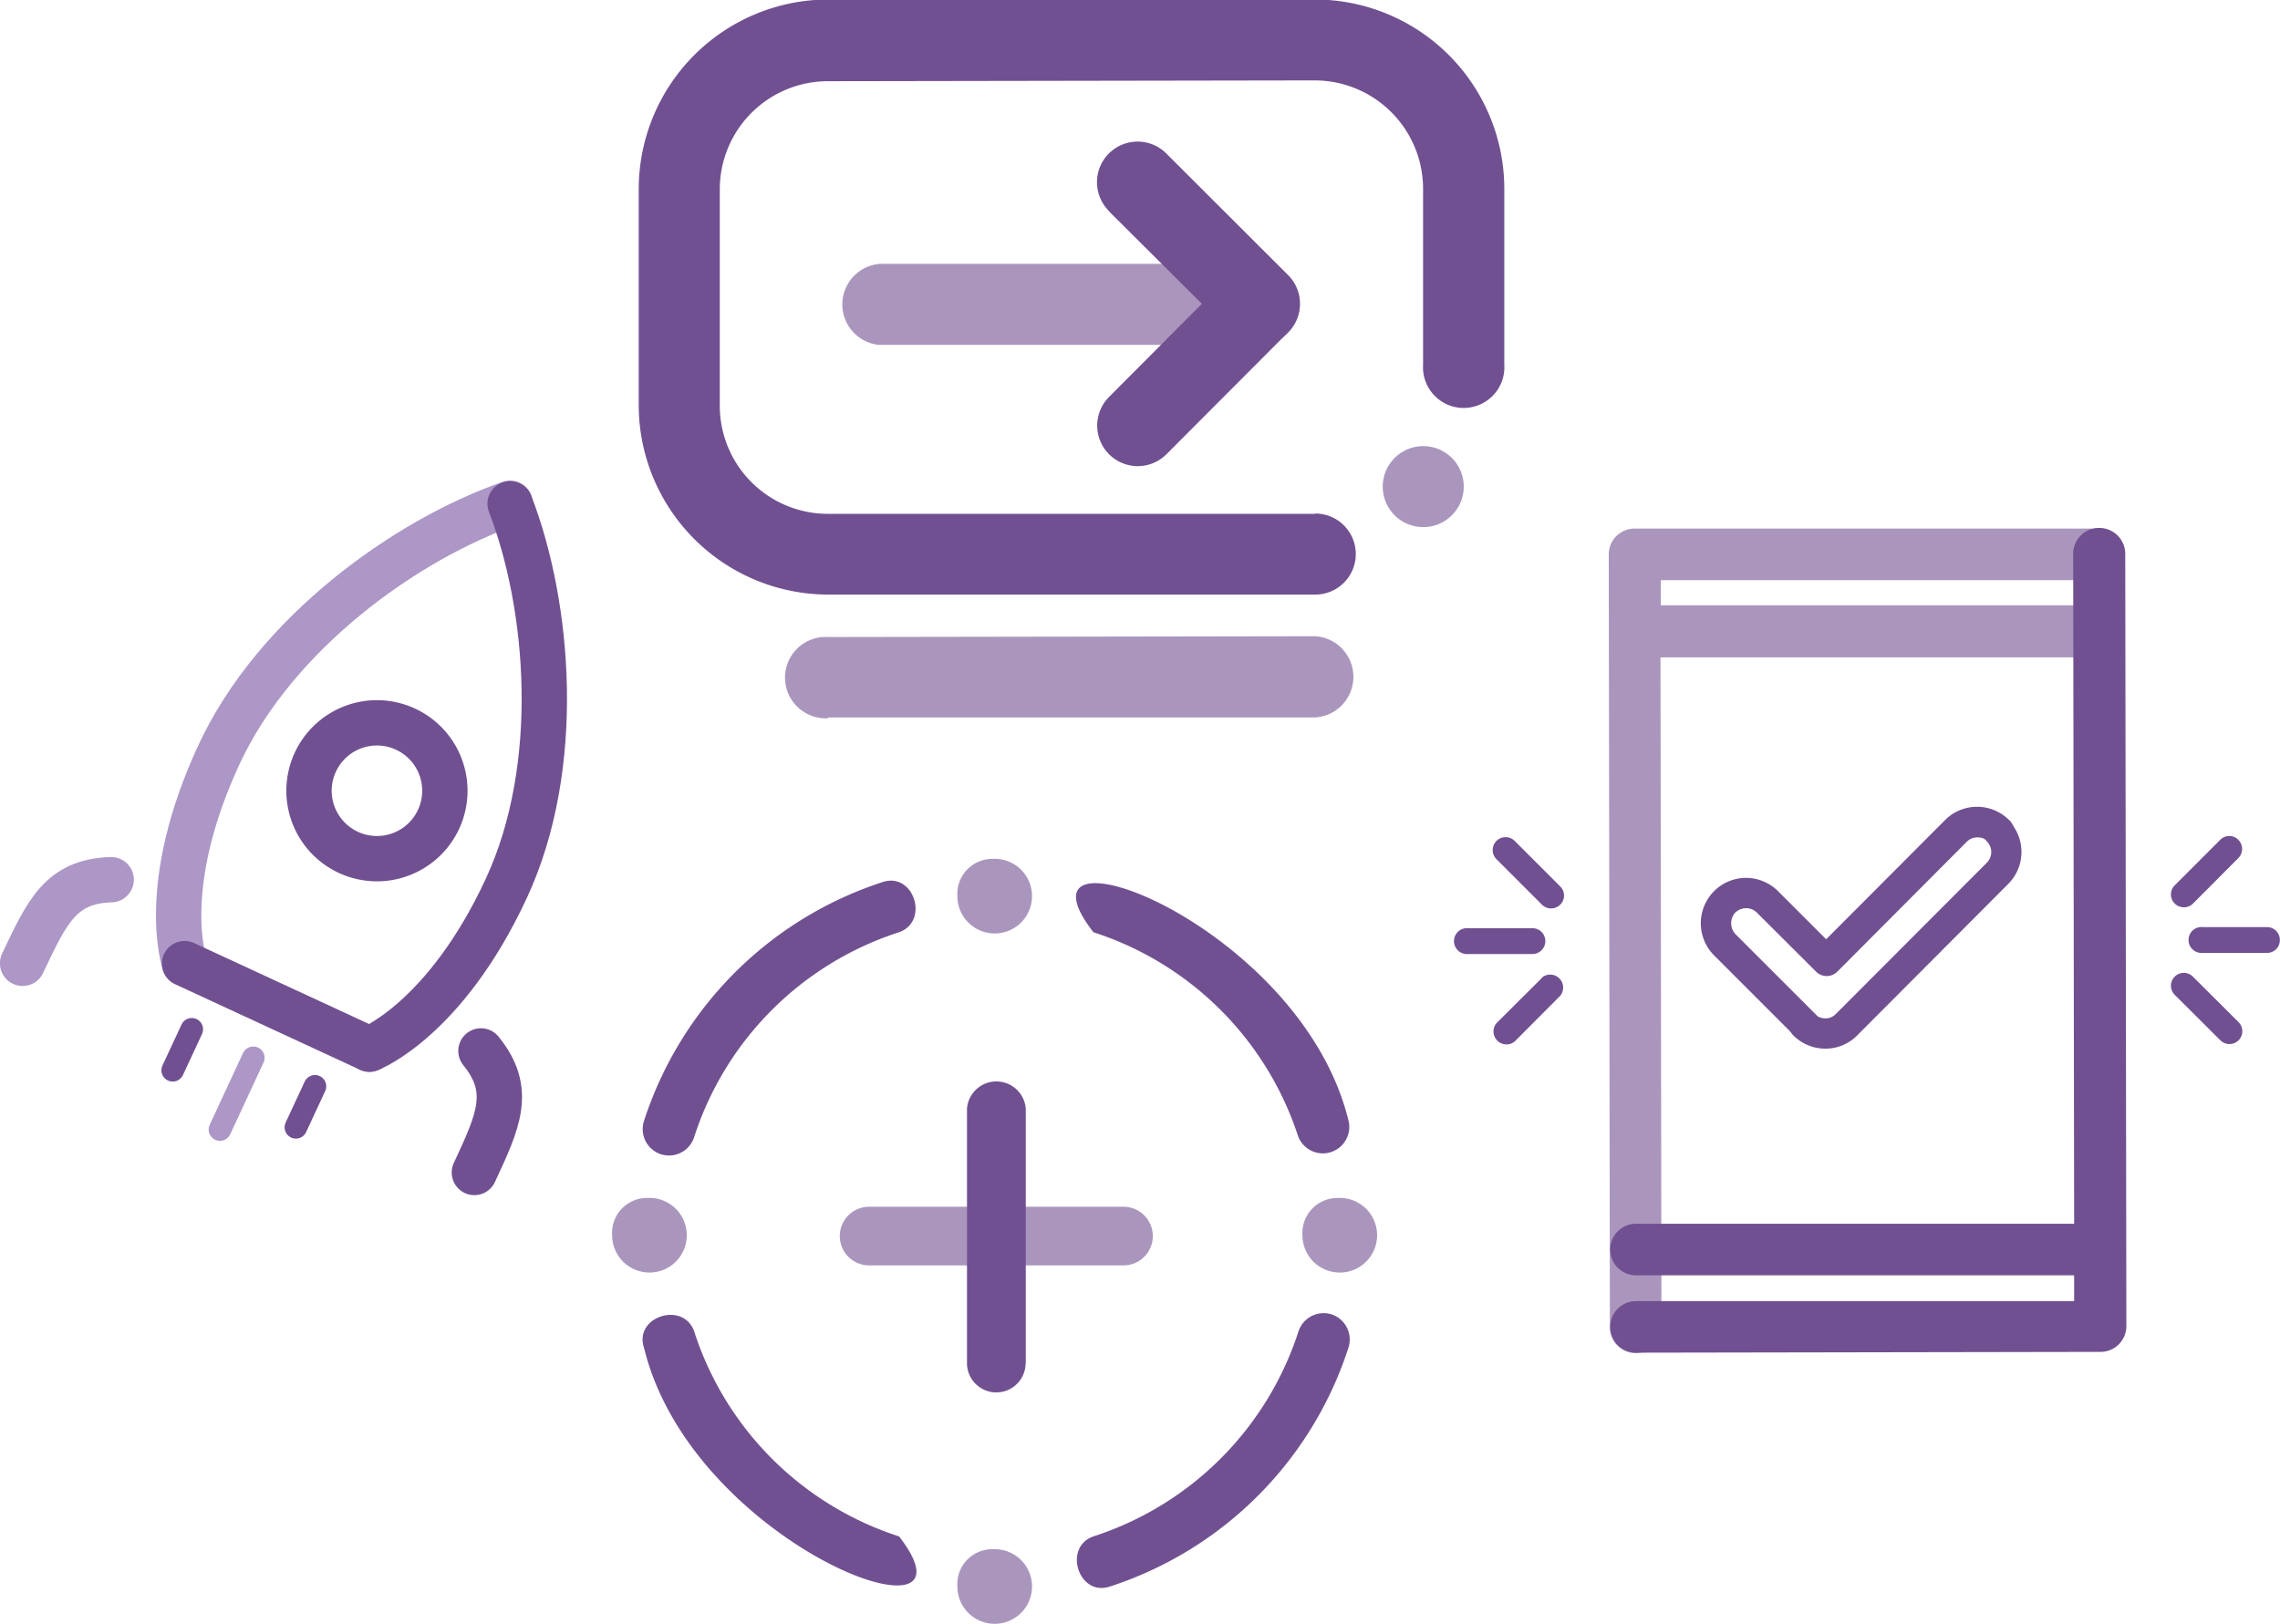 <svg xmlns="http://www.w3.org/2000/svg" viewBox="0 0 142.32 101.38"><defs><style>.cls-1{isolation:isolate;}.cls-2,.cls-3,.cls-4{fill:#715091;}.cls-2,.cls-4{opacity:0.6;}.cls-2,.cls-3,.cls-7,.cls-8{mix-blend-mode:multiply;}.cls-10,.cls-11,.cls-5,.cls-6,.cls-7,.cls-8,.cls-9{fill:none;}.cls-10,.cls-5,.cls-7{stroke:#ac97c6;}.cls-10,.cls-11,.cls-5,.cls-6,.cls-7,.cls-8{stroke-linecap:round;}.cls-5,.cls-6{stroke-width:1.41px;}.cls-11,.cls-6,.cls-8,.cls-9{stroke:#715091;}.cls-10,.cls-11,.cls-7,.cls-8{stroke-linejoin:round;}.cls-10,.cls-11,.cls-7,.cls-8,.cls-9{stroke-width:2.83px;}</style></defs><g class="cls-1"><g id="Layer_1" data-name="Layer 1"><path class="cls-2" d="M649.55,489.11l23.64,0h0a2.53,2.53,0,1,0,0-5.06h0l-23.64,0h0a2.54,2.54,0,0,0,0,5.07Z" transform="translate(-594.59 -467.58)"/><path class="cls-3" d="M663.79,480.75l7.61,7.58a2.54,2.54,0,0,1,0-3.58l-7.58,7.61h0a2.53,2.53,0,1,0,3.58,3.58h0l7.59-7.61a2.52,2.52,0,0,0,0-3.58l-7.6-7.59h0a2.53,2.53,0,1,0-3.58,3.59Z" transform="translate(-594.59 -467.58)"/><path class="cls-3" d="M676.67,499.66l-30.39,0a6.75,6.75,0,0,1-6.76-6.74l0-13.51a6.75,6.75,0,0,1,6.74-6.76l30.39-.05a6.77,6.77,0,0,1,6.77,6.75v11h0a2.54,2.54,0,1,0,5.07,0h0l0-11a11.83,11.83,0,0,0-11.84-11.8l-30.39,0a11.84,11.84,0,0,0-11.8,11.84l0,13.51a11.84,11.84,0,0,0,11.84,11.8l30.39,0h0a2.53,2.53,0,1,0,0-5.06Z" transform="translate(-594.59 -467.58)"/><path class="cls-2" d="M646.3,512.37l30.39,0h0a2.54,2.54,0,0,0,0-5.07h0l-30.4.05h0a2.54,2.54,0,1,0,0,5.07Z" transform="translate(-594.59 -467.58)"/><circle class="cls-2" cx="88.84" cy="30.38" r="2.53"/><path class="cls-2" d="M725.61,505.37l-27.35,0V503.8l27.35,0a1.61,1.61,0,1,0,0-3.22l-29,0a1.61,1.61,0,0,0-1.6,1.61l.07,48.26a1.61,1.61,0,0,0,3.22,0l-.06-41.83,27.35,0a1.61,1.61,0,0,0,0-3.22Z" transform="translate(-594.59 -467.58)"/><path class="cls-3" d="M725.6,500.54a1.61,1.61,0,0,0-1.6,1.61l.06,41.83-27.35,0a1.61,1.61,0,1,0,0,3.22l27.35,0v1.61l-27.35,0a1.61,1.61,0,0,0,0,3.22l29-.05a1.61,1.61,0,0,0,1.61-1.61l-.07-48.26A1.62,1.62,0,0,0,725.6,500.54Z" transform="translate(-594.59 -467.58)"/><path class="cls-3" d="M691.05,526.34a.8.8,0,0,0-.8-.81h-4a.81.81,0,1,0,0,1.61h4A.8.8,0,0,0,691.05,526.34Zm-1.91-6.26a.81.81,0,0,0-1.14,0,.81.81,0,0,0,0,1.14l2.84,2.84a.81.81,0,0,0,1.14,0,.8.8,0,0,0,0-1.14Zm1.72,8.53L688,531.46a.81.81,0,0,0,1.14,1.14l2.84-2.85a.81.81,0,0,0-1.14-1.14Zm45.24-3.15h-4a.81.81,0,1,0,0,1.61h4a.79.79,0,0,0,.8-.8A.8.8,0,0,0,736.1,525.46ZM731.47,524l2.84-2.85a.81.81,0,0,0,0-1.14.79.79,0,0,0-1.13,0l-2.84,2.84a.8.8,0,0,0,0,1.14A.81.81,0,0,0,731.47,524Zm0,4.55a.8.8,0,1,0-1.13,1.14l2.85,2.84a.8.8,0,1,0,1.13-1.14Z" transform="translate(-594.59 -467.58)"/><path class="cls-3" d="M718.61,520.11a.94.94,0,0,1,0,1.33l-9.42,9.44a.91.91,0,0,1-.66.28,1,1,0,0,1-.67-.27h0a.94.94,0,0,0-1.33,1.33h0a2.83,2.83,0,0,0,2,.83,2.78,2.78,0,0,0,2-.84l9.41-9.44a2.82,2.82,0,0,0,0-4h0a.94.94,0,0,0-1.33,1.33Z" transform="translate(-594.59 -467.58)"/><path class="cls-3" d="M720,518.78a2.82,2.82,0,0,0-4,0l-7.42,7.44-3-3a2.82,2.82,0,0,0-4,0,2.84,2.84,0,0,0,0,4l5,5a.94.94,0,0,0,1.33-1.33l-5-5a1,1,0,0,1,0-1.34,1,1,0,0,1,.67-.27.94.94,0,0,1,.67.27l3.7,3.69a.94.94,0,0,0,1.33,0l8.08-8.11a.92.92,0,0,1,.67-.27.86.86,0,0,1,.66.27.94.94,0,0,0,1.34-1.33Z" transform="translate(-594.59 -467.58)"/><path class="cls-2" d="M648.84,546.58l15.88,0h0a1.83,1.83,0,1,0,0-3.66h0l-15.88,0h0a1.83,1.83,0,0,0,0,3.66Z" transform="translate(-594.59 -467.58)"/><path class="cls-3" d="M658.62,552.68l0-15.88h0a1.84,1.84,0,0,0-3.67,0h0l0,15.88h0a1.83,1.83,0,0,0,3.66,0Z" transform="translate(-594.59 -467.58)"/><path class="cls-3" d="M635.84,539.64a1.65,1.65,0,0,0,2.08-1.07,19.84,19.84,0,0,1,12.73-12.77c2-.63,1-3.84-1-3.14a23.19,23.19,0,0,0-14.86,14.9A1.65,1.65,0,0,0,635.84,539.64Zm14.87,23.86a19.84,19.84,0,0,1-12.77-12.74c-.63-2-3.84-1-3.14,1C637.83,564.12,656.43,570.88,650.71,563.5Zm27-13.86a1.65,1.65,0,0,0-2.07,1.07,19.88,19.88,0,0,1-12.74,12.77c-2,.63-1,3.84,1,3.14a23.17,23.17,0,0,0,14.86-14.9A1.65,1.65,0,0,0,677.71,549.64Zm-14.87-23.86a19.85,19.85,0,0,1,12.78,12.74,1.65,1.65,0,0,0,3.14-1C675.72,525.16,657.12,518.4,662.84,525.78Z" transform="translate(-594.59 -467.58)"/><path class="cls-4" d="M632.8,544.7a2.18,2.18,0,0,1,2.21-2.33,2.33,2.33,0,1,1-2.21,2.33Z" transform="translate(-594.59 -467.58)"/><path class="cls-4" d="M654.35,566.63a2.18,2.18,0,0,1,2.21-2.33,2.33,2.33,0,1,1-2.21,2.33Z" transform="translate(-594.59 -467.58)"/><path class="cls-4" d="M654.35,523.53a2.19,2.19,0,0,1,2.21-2.33,2.33,2.33,0,1,1-2.21,2.33Z" transform="translate(-594.59 -467.58)"/><path class="cls-4" d="M675.89,544.7a2.19,2.19,0,0,1,2.22-2.33,2.33,2.33,0,1,1-2.22,2.33Z" transform="translate(-594.59 -467.58)"/><line class="cls-5" x1="13.73" y1="70.52" x2="15.81" y2="66.04"/><line class="cls-6" x1="10.78" y1="66.82" x2="11.97" y2="64.26"/><line class="cls-6" x1="18.47" y1="70.38" x2="19.66" y2="67.82"/><path class="cls-7" d="M626.43,499c-6.48,2.26-14.65,8.09-18.18,15.71-3.82,8.25-2.14,13-2.14,13" transform="translate(-594.59 -467.58)"/><path class="cls-8" d="M617.65,533.08s4.73-1.81,8.55-10.05c3.53-7.62,2.69-17.63.23-24" transform="translate(-594.59 -467.58)"/><path class="cls-8" d="M606.11,527.74l5.77,2.67,5.77,2.67" transform="translate(-594.59 -467.58)"/><path class="cls-9" d="M619.9,513.1a4.24,4.24,0,1,1-5.63,2.07A4.24,4.24,0,0,1,619.9,513.1Z" transform="translate(-594.59 -467.58)"/><path class="cls-10" d="M601.53,522.5c-3.16.1-4,2-5.53,5.22" transform="translate(-594.59 -467.58)"/><path class="cls-11" d="M624.61,533.19c2,2.46,1.08,4.39-.41,7.59" transform="translate(-594.59 -467.58)"/></g></g></svg>